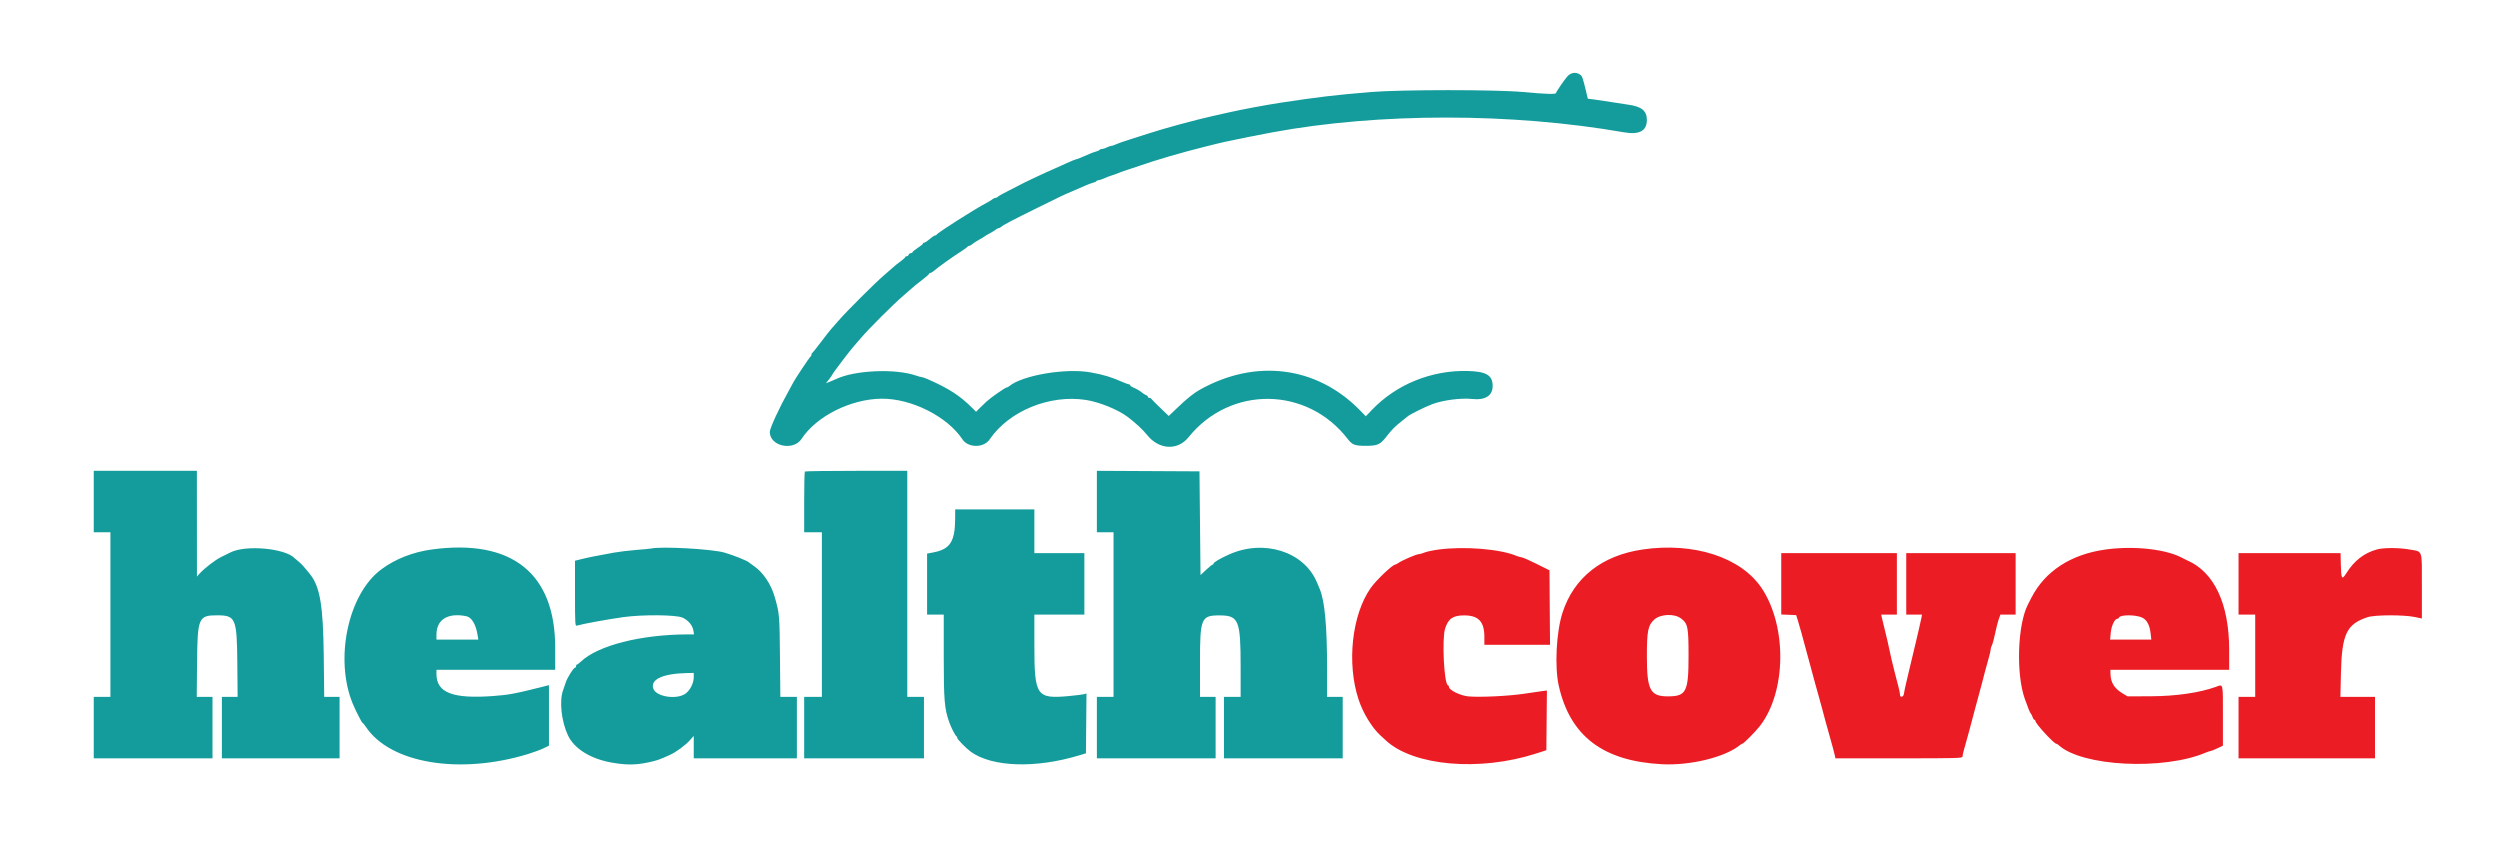 <svg id="svg" xmlns="http://www.w3.org/2000/svg" xmlns:xlink="http://www.w3.org/1999/xlink" width="400" height="136.238" viewBox="0, 0, 400,136.238"><g id="svgg"><path id="path0" d="M250.822 12.179 C 250.370 12.662,249.062 14.564,248.950 14.899 C 248.881 15.106,247.204 15.050,243.667 14.721 C 239.395 14.325,224.115 14.327,219.333 14.725 C 213.554 15.206,210.948 15.515,204.917 16.432 C 202.534 16.794,198.699 17.512,196.583 17.992 C 195.850 18.159,194.688 18.420,194.000 18.573 C 191.309 19.172,186.274 20.540,183.833 21.336 C 183.329 21.500,182.017 21.919,180.917 22.266 C 179.817 22.613,178.729 22.995,178.500 23.114 C 178.271 23.234,177.971 23.332,177.833 23.333 C 177.696 23.334,177.369 23.447,177.106 23.584 C 176.843 23.721,176.492 23.833,176.324 23.833 C 176.157 23.833,175.978 23.900,175.928 23.982 C 175.878 24.063,175.630 24.181,175.377 24.244 C 175.124 24.307,174.692 24.460,174.417 24.583 C 173.151 25.148,172.278 25.500,172.141 25.500 C 172.058 25.500,171.411 25.765,170.704 26.090 C 169.996 26.414,169.192 26.777,168.917 26.895 C 167.298 27.592,163.736 29.264,163.167 29.594 C 162.938 29.728,162.112 30.151,161.333 30.536 C 160.554 30.921,159.818 31.333,159.696 31.451 C 159.575 31.570,159.374 31.667,159.250 31.667 C 159.126 31.667,158.925 31.760,158.804 31.875 C 158.682 31.990,158.246 32.257,157.833 32.470 C 156.078 33.374,149.993 37.245,149.861 37.542 C 149.831 37.610,149.734 37.667,149.646 37.667 C 149.558 37.667,149.395 37.741,149.285 37.831 C 148.328 38.611,148.010 38.833,147.851 38.833 C 147.750 38.833,147.667 38.901,147.667 38.983 C 147.667 39.065,147.292 39.373,146.833 39.667 C 146.375 39.961,146.000 40.269,146.000 40.351 C 146.000 40.433,145.885 40.500,145.745 40.500 C 145.604 40.500,145.446 40.612,145.394 40.750 C 145.341 40.888,145.193 41.000,145.066 41.000 C 144.938 41.000,144.833 41.062,144.833 41.138 C 144.833 41.215,144.515 41.508,144.125 41.790 C 143.735 42.072,143.180 42.516,142.891 42.776 C 142.602 43.037,141.889 43.661,141.308 44.164 C 139.912 45.369,135.489 49.784,134.239 51.219 C 133.695 51.843,133.100 52.521,132.917 52.725 C 132.733 52.929,132.021 53.843,131.333 54.756 C 130.646 55.669,130.027 56.442,129.958 56.472 C 129.890 56.503,129.833 56.628,129.833 56.750 C 129.833 56.872,129.774 56.997,129.702 57.028 C 129.573 57.083,127.171 60.682,126.941 61.167 C 126.876 61.304,126.528 61.942,126.169 62.583 C 124.676 65.250,123.167 68.531,123.167 69.109 C 123.167 71.409,126.944 72.222,128.263 70.205 C 130.633 66.583,136.151 63.824,141.090 63.792 C 145.856 63.761,151.593 66.657,154.000 70.308 C 154.905 71.681,157.406 71.687,158.333 70.319 C 161.419 65.764,167.943 63.087,173.750 63.992 C 175.905 64.328,178.866 65.530,180.417 66.699 C 181.706 67.671,182.829 68.715,183.538 69.599 C 185.436 71.968,188.415 72.133,190.158 69.965 C 196.838 61.658,209.138 61.794,215.642 70.246 C 216.358 71.176,216.766 71.331,218.503 71.332 C 220.413 71.334,220.831 71.146,221.849 69.833 C 222.719 68.711,223.174 68.250,224.250 67.405 C 224.708 67.045,225.121 66.712,225.167 66.667 C 225.475 66.358,227.876 65.157,229.167 64.666 C 230.843 64.028,233.774 63.644,235.511 63.835 C 237.660 64.070,238.854 63.302,238.825 61.700 C 238.796 60.030,237.787 59.435,234.855 59.358 C 229.038 59.205,223.384 61.507,219.474 65.617 L 218.532 66.608 217.627 65.679 C 210.711 58.582,200.879 57.325,191.913 62.393 C 190.932 62.948,189.921 63.765,188.294 65.321 L 187.000 66.558 185.625 65.237 C 184.869 64.511,184.225 63.860,184.194 63.792 C 184.164 63.723,184.033 63.667,183.903 63.667 C 183.773 63.667,183.667 63.589,183.667 63.495 C 183.667 63.400,183.535 63.276,183.375 63.219 C 183.215 63.163,182.952 63.003,182.791 62.864 C 182.420 62.546,181.878 62.230,181.292 61.989 C 181.040 61.885,180.833 61.733,180.833 61.650 C 180.833 61.568,180.754 61.500,180.658 61.500 C 180.561 61.500,180.167 61.363,179.783 61.196 C 177.700 60.291,176.747 59.999,174.538 59.589 C 170.585 58.855,163.601 60.029,161.487 61.782 C 161.342 61.902,161.152 62.000,161.064 62.000 C 160.845 62.000,158.543 63.603,157.856 64.235 C 157.547 64.518,157.041 65.005,156.731 65.317 L 156.167 65.884 155.603 65.317 C 153.614 63.316,151.827 62.156,148.460 60.680 C 148.026 60.489,147.578 60.333,147.466 60.333 C 147.353 60.333,146.959 60.228,146.589 60.099 C 143.256 58.938,136.755 59.222,133.750 60.659 C 133.567 60.747,133.131 60.932,132.781 61.072 L 132.145 61.325 132.656 60.680 C 132.937 60.326,133.167 59.989,133.167 59.933 C 133.167 59.801,136.249 55.751,136.667 55.333 C 136.712 55.288,137.198 54.725,137.746 54.083 C 139.046 52.560,142.913 48.699,144.498 47.341 C 145.184 46.753,145.897 46.132,146.081 45.959 C 146.266 45.787,146.923 45.261,147.542 44.790 C 148.160 44.320,148.667 43.874,148.667 43.801 C 148.667 43.727,148.745 43.667,148.840 43.667 C 148.936 43.667,149.105 43.591,149.215 43.499 C 150.292 42.604,152.198 41.241,153.984 40.090 C 154.405 39.819,154.775 39.538,154.806 39.465 C 154.836 39.393,154.953 39.333,155.066 39.333 C 155.178 39.333,155.416 39.202,155.595 39.042 C 155.773 38.881,156.256 38.568,156.668 38.346 C 157.080 38.123,157.454 37.898,157.500 37.846 C 157.546 37.793,157.921 37.570,158.333 37.350 C 158.746 37.130,159.202 36.849,159.346 36.725 C 159.491 36.601,159.692 36.500,159.793 36.500 C 159.894 36.500,160.077 36.406,160.201 36.292 C 160.523 35.992,161.932 35.252,166.000 33.245 C 169.824 31.357,170.127 31.213,171.417 30.668 C 172.713 30.119,172.867 30.052,173.667 29.691 C 174.079 29.505,174.624 29.303,174.877 29.241 C 175.130 29.180,175.378 29.063,175.428 28.982 C 175.478 28.900,175.629 28.833,175.762 28.833 C 175.895 28.833,176.322 28.691,176.710 28.517 C 177.099 28.343,177.567 28.161,177.750 28.114 C 177.933 28.067,178.496 27.865,179.000 27.666 C 179.504 27.467,180.142 27.240,180.417 27.162 C 180.692 27.084,181.554 26.796,182.333 26.523 C 185.011 25.585,188.962 24.430,192.667 23.502 C 195.858 22.703,195.828 22.710,199.708 21.921 C 200.870 21.685,202.070 21.454,203.667 21.160 C 220.678 18.024,241.858 18.029,259.843 21.171 C 262.295 21.600,263.496 20.948,263.499 19.186 C 263.501 17.730,262.632 17.023,260.500 16.745 C 260.087 16.691,259.112 16.541,258.333 16.410 C 257.554 16.280,256.272 16.086,255.485 15.980 L 254.052 15.788 253.767 14.602 C 253.237 12.397,253.158 12.179,252.791 11.923 C 252.175 11.491,251.366 11.596,250.822 12.179 M15.000 80.250 L 15.000 85.167 16.333 85.167 L 17.667 85.167 17.667 98.333 L 17.667 111.500 16.333 111.500 L 15.000 111.500 15.000 116.417 L 15.000 121.333 24.500 121.333 L 34.000 121.333 34.000 116.417 L 34.000 111.500 32.740 111.500 L 31.480 111.500 31.531 105.958 C 31.598 98.846,31.766 98.451,34.713 98.451 C 37.706 98.451,37.902 98.903,37.969 105.958 L 38.020 111.500 36.760 111.500 L 35.500 111.500 35.500 116.417 L 35.500 121.333 44.917 121.333 L 54.333 121.333 54.333 116.417 L 54.333 111.500 53.104 111.500 L 51.874 111.500 51.798 104.792 C 51.709 96.938,51.193 93.868,49.635 91.917 C 48.647 90.679,48.276 90.265,47.806 89.879 C 47.500 89.628,47.212 89.382,47.167 89.333 C 45.648 87.720,39.308 87.141,36.858 88.393 C 36.615 88.517,35.967 88.836,35.418 89.101 C 34.457 89.566,32.648 90.961,31.880 91.831 L 31.511 92.250 31.505 83.792 L 31.500 75.333 23.250 75.333 L 15.000 75.333 15.000 80.250 M128.778 75.444 C 128.717 75.506,128.667 77.718,128.667 80.361 L 128.667 85.167 130.083 85.167 L 131.500 85.167 131.500 98.333 L 131.500 111.500 130.083 111.500 L 128.667 111.500 128.667 116.417 L 128.667 121.333 138.250 121.333 L 147.833 121.333 147.833 116.417 L 147.833 111.500 146.500 111.500 L 145.167 111.500 145.167 93.417 L 145.167 75.333 137.028 75.333 C 132.551 75.333,128.839 75.383,128.778 75.444 M175.500 80.248 L 175.500 85.167 176.833 85.167 L 178.167 85.167 178.167 98.333 L 178.167 111.500 176.833 111.500 L 175.500 111.500 175.500 116.417 L 175.500 121.333 185.000 121.333 L 194.500 121.333 194.500 116.417 L 194.500 111.500 193.250 111.500 L 192.000 111.500 192.000 105.993 C 192.000 98.856,192.171 98.452,195.185 98.465 C 198.184 98.478,198.500 99.255,198.500 106.611 L 198.500 111.500 197.167 111.500 L 195.833 111.500 195.833 116.417 L 195.833 121.333 205.333 121.333 L 214.833 121.333 214.833 116.417 L 214.833 111.500 213.583 111.500 L 212.333 111.500 212.333 107.003 C 212.333 100.184,211.964 96.169,211.161 94.250 C 211.084 94.067,210.874 93.567,210.693 93.139 C 208.625 88.243,202.227 86.222,196.667 88.708 C 195.195 89.366,194.167 89.973,194.167 90.183 C 194.167 90.266,194.100 90.333,194.019 90.333 C 193.938 90.333,193.469 90.711,192.977 91.173 L 192.083 92.012 192.000 83.714 L 191.917 75.417 183.708 75.373 L 175.500 75.330 175.500 80.248 M152.823 83.042 C 152.800 86.658,152.004 87.879,149.338 88.385 L 148.333 88.576 148.333 93.455 L 148.333 98.333 149.667 98.333 L 151.000 98.333 151.000 105.057 C 151.000 112.084,151.111 113.392,151.892 115.593 C 152.190 116.431,152.862 117.733,153.034 117.806 C 153.107 117.836,153.167 117.958,153.167 118.076 C 153.167 118.296,154.588 119.742,155.335 120.282 C 158.753 122.750,165.730 122.972,172.750 120.835 L 173.750 120.530 173.794 115.745 L 173.839 110.960 173.461 111.068 C 173.253 111.128,172.183 111.260,171.083 111.363 C 165.824 111.853,165.500 111.381,165.500 103.222 L 165.500 98.333 169.500 98.333 L 173.500 98.333 173.500 93.417 L 173.500 88.500 169.500 88.500 L 165.500 88.500 165.500 85.000 L 165.500 81.500 159.167 81.500 L 152.833 81.500 152.823 83.042 M69.070 87.919 C 66.046 88.331,63.215 89.451,60.983 91.118 C 55.685 95.074,53.494 105.424,56.437 112.583 C 56.898 113.703,57.903 115.667,58.016 115.667 C 58.075 115.667,58.309 115.948,58.537 116.292 C 62.421 122.141,73.515 123.999,84.500 120.640 C 85.371 120.373,86.477 119.965,86.958 119.732 L 87.833 119.309 87.833 114.468 L 87.833 109.628 87.458 109.722 C 82.383 111.003,81.498 111.173,78.917 111.363 C 72.431 111.842,69.833 110.834,69.833 107.839 L 69.833 107.167 79.333 107.167 L 88.833 107.167 88.833 103.633 C 88.833 91.706,81.875 86.174,69.070 87.919 M104.167 87.765 C 104.029 87.798,102.979 87.897,101.833 87.987 C 100.688 88.076,99.075 88.270,98.250 88.418 C 95.605 88.892,94.109 89.190,93.042 89.456 L 92.000 89.716 92.000 94.953 C 92.000 99.862,92.018 100.184,92.292 100.102 C 93.222 99.825,97.088 99.115,99.667 98.748 C 102.736 98.312,108.176 98.353,109.205 98.821 C 110.125 99.239,110.809 100.056,110.946 100.901 L 111.044 101.500 110.063 101.502 C 102.522 101.521,95.674 103.266,92.927 105.869 C 92.657 106.124,92.376 106.333,92.302 106.333 C 92.227 106.333,92.167 106.446,92.167 106.583 C 92.167 106.721,92.091 106.833,91.998 106.833 C 91.767 106.833,90.742 108.464,90.528 109.173 C 90.432 109.490,90.240 110.050,90.101 110.417 C 89.461 112.104,89.816 115.425,90.876 117.667 C 91.887 119.803,94.506 121.427,97.895 122.018 C 100.191 122.418,101.680 122.413,103.635 122.001 C 105.119 121.687,105.465 121.569,107.167 120.795 C 108.187 120.331,109.619 119.281,110.375 118.443 L 110.999 117.750 111.000 119.542 L 111.000 121.333 119.250 121.333 L 127.500 121.333 127.500 116.417 L 127.500 111.500 126.177 111.500 L 124.855 111.500 124.795 105.042 C 124.734 98.387,124.713 98.157,123.952 95.500 C 123.372 93.474,122.076 91.549,120.633 90.571 C 120.239 90.303,119.879 90.041,119.833 89.989 C 119.615 89.739,117.385 88.842,115.924 88.417 C 113.947 87.841,105.754 87.387,104.167 87.765 M74.603 98.591 C 75.467 98.764,76.144 99.895,76.417 101.625 L 76.529 102.333 73.181 102.333 L 69.833 102.333 69.833 101.553 C 69.833 99.121,71.640 98.000,74.603 98.591 M111.000 108.342 C 111.000 109.274,110.451 110.393,109.721 110.950 C 108.350 111.996,104.991 111.505,104.533 110.191 C 104.015 108.704,106.047 107.766,109.958 107.688 L 111.000 107.667 111.000 108.342 " stroke="none" fill="#149c9c" fill-rule="evenodd"></path><path id="path1" d="M230.138 87.932 C 229.251 88.052,228.248 88.267,227.909 88.409 C 227.570 88.551,227.161 88.667,227.001 88.667 C 226.643 88.667,224.413 89.620,223.808 90.032 C 223.564 90.198,223.313 90.333,223.248 90.333 C 222.808 90.333,220.187 92.827,219.307 94.083 C 216.299 98.378,215.457 106.119,217.368 111.914 C 218.073 114.053,219.495 116.401,220.833 117.634 C 221.062 117.846,221.475 118.226,221.750 118.480 C 226.170 122.556,236.724 123.477,245.750 120.573 L 247.417 120.037 247.461 115.258 L 247.505 110.479 246.711 110.583 C 246.274 110.640,244.979 110.828,243.833 111.001 C 241.375 111.371,236.732 111.592,234.938 111.424 C 233.641 111.303,231.833 110.412,231.833 109.895 C 231.833 109.785,231.756 109.669,231.662 109.637 C 231.048 109.433,230.692 102.251,231.214 100.583 C 231.714 98.983,232.464 98.463,234.272 98.463 C 236.564 98.463,237.500 99.463,237.500 101.911 L 237.500 103.167 242.752 103.167 L 248.004 103.167 247.960 97.208 L 247.917 91.250 245.833 90.212 C 244.688 89.642,243.621 89.173,243.464 89.171 C 243.307 89.169,242.932 89.063,242.631 88.936 C 240.021 87.837,234.245 87.372,230.138 87.932 M262.833 87.916 C 256.321 88.868,251.838 92.394,250.011 98.000 C 249.003 101.094,248.715 106.690,249.408 109.750 C 251.228 117.792,256.502 121.790,265.933 122.277 C 270.510 122.514,276.129 121.118,278.451 119.169 C 278.562 119.076,278.700 119.000,278.759 119.000 C 278.962 119.000,280.875 117.077,281.586 116.159 C 285.799 110.712,285.951 100.293,281.907 94.161 C 278.629 89.191,271.062 86.713,262.833 87.916 M336.917 87.918 C 331.353 88.678,327.192 91.385,325.007 95.667 C 324.797 96.079,324.551 96.559,324.462 96.734 C 322.801 99.964,322.547 107.843,323.974 111.833 C 324.576 113.514,324.759 113.960,324.943 114.189 C 325.044 114.314,325.178 114.585,325.241 114.792 C 325.304 114.998,325.426 115.167,325.511 115.167 C 325.597 115.167,325.667 115.253,325.667 115.358 C 325.667 115.773,328.630 119.000,329.012 119.000 C 329.084 119.000,329.244 119.094,329.368 119.208 C 333.077 122.638,346.172 123.300,352.964 120.400 C 353.265 120.272,353.588 120.167,353.683 120.167 C 353.777 120.167,354.262 119.974,354.760 119.738 L 355.667 119.309 355.667 114.488 C 355.667 109.146,355.743 109.460,354.545 109.895 C 351.953 110.837,348.168 111.386,344.167 111.402 L 340.417 111.417 339.667 110.975 C 338.275 110.156,337.681 109.185,337.671 107.708 L 337.667 107.167 347.167 107.167 L 356.667 107.167 356.667 103.958 C 356.667 96.626,354.275 91.528,349.961 89.664 C 349.754 89.574,349.471 89.437,349.333 89.358 C 346.748 87.883,341.569 87.282,336.917 87.918 M380.319 87.907 C 378.255 88.477,376.681 89.697,375.415 91.708 C 374.709 92.830,374.590 92.658,374.536 90.445 L 374.489 88.500 366.328 88.500 L 358.167 88.500 358.167 93.417 L 358.167 98.333 359.500 98.333 L 360.833 98.333 360.833 104.917 L 360.833 111.500 359.500 111.500 L 358.167 111.500 358.167 116.417 L 358.167 121.333 369.083 121.333 L 380.000 121.333 380.000 116.417 L 380.000 111.500 377.232 111.500 L 374.464 111.500 374.550 107.708 C 374.690 101.452,375.460 99.840,378.833 98.743 C 379.991 98.366,384.622 98.354,386.375 98.723 L 387.500 98.959 387.500 93.770 C 387.500 87.741,387.697 88.303,385.444 87.907 C 383.804 87.618,381.367 87.618,380.319 87.907 M285.000 93.409 L 285.000 98.319 286.195 98.368 L 287.390 98.417 287.675 99.333 C 287.832 99.837,288.092 100.737,288.252 101.333 C 288.413 101.929,288.655 102.829,288.790 103.333 C 288.925 103.837,289.172 104.737,289.337 105.333 C 289.642 106.429,289.894 107.362,290.418 109.333 C 290.577 109.929,290.838 110.867,291.000 111.417 C 291.162 111.967,291.419 112.904,291.573 113.500 C 291.880 114.691,292.142 115.649,292.642 117.417 C 293.174 119.301,293.467 120.386,293.573 120.875 L 293.673 121.333 303.837 121.333 C 313.200 121.333,314.000 121.312,314.000 121.056 C 314.000 120.904,314.119 120.360,314.264 119.848 C 314.843 117.801,315.145 116.701,315.413 115.667 C 315.567 115.071,315.795 114.208,315.919 113.750 C 316.043 113.292,316.306 112.317,316.504 111.583 C 316.701 110.850,316.965 109.875,317.089 109.417 C 317.213 108.958,317.436 108.096,317.585 107.500 C 317.734 106.904,318.002 105.929,318.180 105.333 C 318.359 104.737,318.504 104.114,318.502 103.947 C 318.501 103.781,318.577 103.501,318.671 103.325 C 318.765 103.149,318.913 102.685,319.000 102.294 C 319.431 100.344,319.642 99.509,319.845 98.948 L 320.067 98.333 321.283 98.333 L 322.500 98.333 322.500 93.417 L 322.500 88.500 313.750 88.500 L 305.000 88.500 305.000 93.417 L 305.000 98.333 306.263 98.333 L 307.526 98.333 307.422 98.875 C 307.365 99.173,307.202 99.904,307.061 100.500 C 306.920 101.096,306.693 102.071,306.556 102.667 C 306.420 103.263,306.170 104.313,306.000 105.000 C 305.830 105.688,305.570 106.775,305.421 107.417 C 305.272 108.058,305.044 109.033,304.914 109.583 C 304.784 110.133,304.656 110.770,304.630 110.998 C 304.569 111.543,304.000 111.681,304.000 111.152 C 304.000 110.947,303.893 110.398,303.763 109.931 C 303.633 109.465,303.379 108.483,303.198 107.750 C 303.018 107.017,302.777 106.042,302.663 105.583 C 302.549 105.125,302.401 104.450,302.333 104.083 C 302.266 103.717,302.118 103.042,302.005 102.583 C 301.390 100.096,301.175 99.205,301.089 98.792 L 300.994 98.333 302.247 98.333 L 303.500 98.333 303.500 93.417 L 303.500 88.500 294.250 88.500 L 285.000 88.500 285.000 93.409 M268.958 98.947 C 270.055 99.763,270.167 100.317,270.167 104.918 C 270.167 110.715,269.808 111.417,266.846 111.417 C 264.033 111.417,263.500 110.398,263.500 105.017 C 263.500 100.946,263.681 100.041,264.679 99.134 C 265.667 98.235,267.873 98.139,268.958 98.947 M342.805 98.845 C 343.525 99.226,343.950 100.041,344.094 101.313 L 344.210 102.333 340.914 102.333 L 337.618 102.333 337.722 101.224 C 337.826 100.110,338.352 99.004,338.778 99.001 C 338.885 99.001,338.998 98.921,339.031 98.825 C 339.199 98.319,341.839 98.333,342.805 98.845 " stroke="none" fill="#ec1c24" fill-rule="evenodd"></path></g></svg>